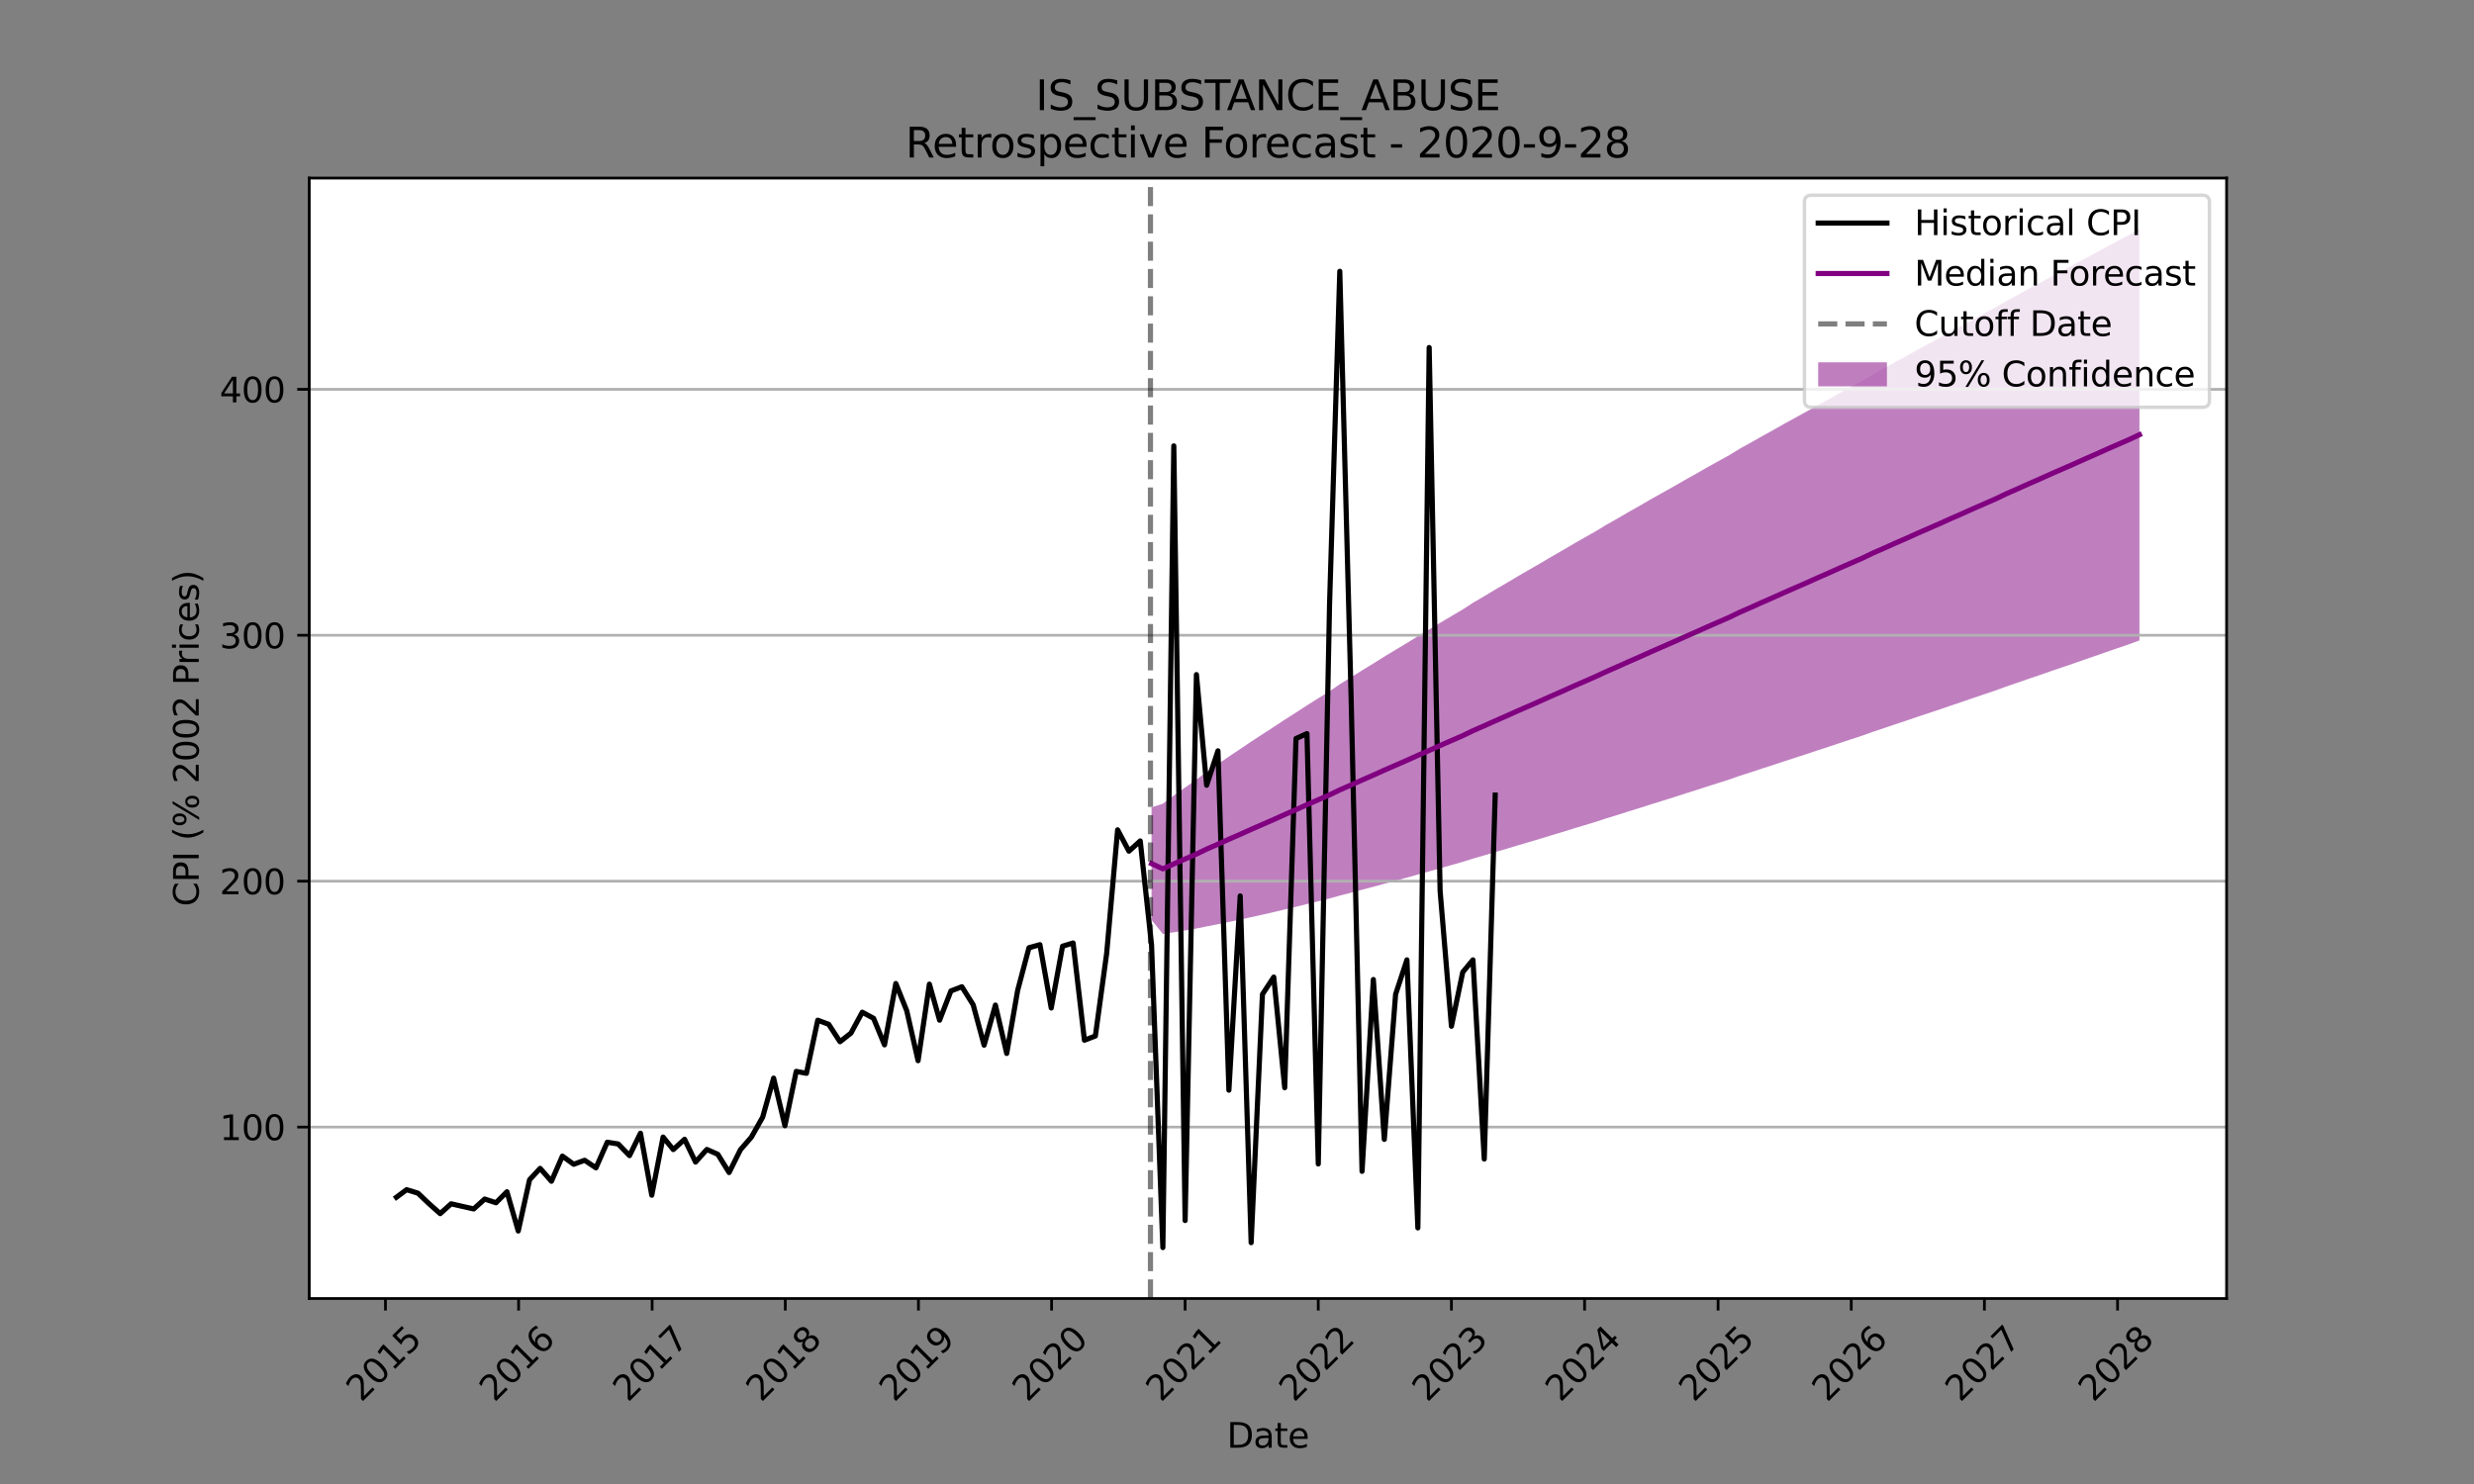 <?xml version="1.0" encoding="utf-8" standalone="no"?>
<!DOCTYPE svg PUBLIC "-//W3C//DTD SVG 1.1//EN"
  "http://www.w3.org/Graphics/SVG/1.1/DTD/svg11.dtd">
<svg height="432pt" version="1.1" viewBox="0 0 720 432" width="720pt" xmlns="http://www.w3.org/2000/svg" xmlns:xlink="http://www.w3.org/1999/xlink">
 <rect x="0" y="0" width="720" height="432" fill="#808080" stroke="none"/>
 <defs>
  <style type="text/css">*{stroke-linecap:butt;stroke-linejoin:round;}</style>
 </defs>
 <g id="figure_1">
  <g id="patch_1">
   <path d="M 0 432 
L 720 432 
L 720 0 
L 0 0 
z
" style="fill:none;"/>
  </g>
  <g id="axes_1">
   <g id="patch_2">
    <path d="M 90 378 
L 648 378 
L 648 51.84 
L 90 51.84 
z
" style="fill:#ffffff;"/>
   </g>
   <g id="PolyCollection_1">
    <path clip-path="url(#p4bb7c9efd7)" d="M 335.132 235.021 
L 335.132 267.799 
L 338.423 271.888 
L 341.609 271.396 
L 344.9 270.86 
L 348.191 270.287 
L 351.164 269.681 
L 354.455 269.046 
L 357.64 268.384 
L 360.931 267.698 
L 364.116 266.989 
L 367.407 266.261 
L 370.699 265.514 
L 373.884 264.75 
L 377.175 263.97 
L 380.36 263.175 
L 383.651 262.366 
L 386.942 261.544 
L 389.915 260.71 
L 393.206 259.864 
L 396.391 259.007 
L 399.683 258.14 
L 402.868 257.264 
L 406.159 256.377 
L 409.45 255.482 
L 412.635 254.579 
L 415.926 253.668 
L 419.111 252.749 
L 422.403 251.822 
L 425.694 250.888 
L 428.667 249.948 
L 431.958 249.001 
L 435.143 248.048 
L 438.434 247.089 
L 441.619 246.124 
L 444.91 245.153 
L 448.202 244.177 
L 451.387 243.196 
L 454.678 242.21 
L 457.863 241.219 
L 461.154 240.223 
L 464.445 239.222 
L 467.524 238.217 
L 470.816 237.208 
L 474.001 236.195 
L 477.292 235.177 
L 480.477 234.156 
L 483.768 233.131 
L 487.059 232.102 
L 490.244 231.069 
L 493.536 230.033 
L 496.721 228.994 
L 500.012 227.951 
L 503.303 226.905 
L 506.276 225.855 
L 509.567 224.803 
L 512.752 223.747 
L 516.043 222.689 
L 519.228 221.627 
L 522.52 220.563 
L 525.811 219.496 
L 528.996 218.426 
L 532.287 217.354 
L 535.472 216.279 
L 538.763 215.201 
L 542.055 214.121 
L 545.027 213.039 
L 548.318 211.954 
L 551.504 210.867 
L 554.795 209.777 
L 557.98 208.686 
L 561.271 207.592 
L 564.562 206.496 
L 567.747 205.397 
L 571.039 204.297 
L 574.224 203.195 
L 577.515 202.09 
L 580.806 200.984 
L 583.779 199.876 
L 587.07 198.766 
L 590.255 197.654 
L 593.546 196.54 
L 596.731 195.424 
L 600.022 194.307 
L 603.314 193.187 
L 606.499 192.066 
L 609.79 190.944 
L 612.975 189.82 
L 616.266 188.694 
L 619.557 187.566 
L 622.636 186.437 
L 622.636 66.665 
L 622.636 66.665 
L 619.557 68.408 
L 616.266 70.153 
L 612.975 71.899 
L 609.79 73.647 
L 606.499 75.397 
L 603.314 77.148 
L 600.022 78.901 
L 596.731 80.655 
L 593.546 82.412 
L 590.255 84.17 
L 587.07 85.93 
L 583.779 87.692 
L 580.806 89.456 
L 577.515 91.222 
L 574.224 92.99 
L 571.039 94.759 
L 567.747 96.531 
L 564.562 98.305 
L 561.271 100.081 
L 557.98 101.859 
L 554.795 103.64 
L 551.504 105.422 
L 548.318 107.207 
L 545.027 108.995 
L 542.055 110.784 
L 538.763 112.577 
L 535.472 114.371 
L 532.287 116.168 
L 528.996 117.968 
L 525.811 119.77 
L 522.52 121.576 
L 519.228 123.383 
L 516.043 125.194 
L 512.752 127.008 
L 509.567 128.824 
L 506.276 130.644 
L 503.303 132.467 
L 500.012 134.293 
L 496.721 136.122 
L 493.536 137.955 
L 490.244 139.791 
L 487.059 141.63 
L 483.768 143.473 
L 480.477 145.32 
L 477.292 147.171 
L 474.001 149.026 
L 470.816 150.884 
L 467.524 152.747 
L 464.445 154.615 
L 461.154 156.486 
L 457.863 158.363 
L 454.678 160.244 
L 451.387 162.129 
L 448.202 164.02 
L 444.91 165.917 
L 441.619 167.818 
L 438.434 169.725 
L 435.143 171.638 
L 431.958 173.557 
L 428.667 175.482 
L 425.694 177.414 
L 422.403 179.353 
L 419.111 181.298 
L 415.926 183.251 
L 412.635 185.212 
L 409.45 187.181 
L 406.159 189.158 
L 402.868 191.144 
L 399.683 193.139 
L 396.391 195.145 
L 393.206 197.16 
L 389.915 199.186 
L 386.942 201.224 
L 383.651 203.275 
L 380.36 205.338 
L 377.175 207.415 
L 373.884 209.507 
L 370.699 211.615 
L 367.407 213.74 
L 364.116 215.884 
L 360.931 218.048 
L 357.64 220.234 
L 354.455 222.444 
L 351.164 224.68 
L 348.191 226.946 
L 344.9 229.246 
L 341.609 231.582 
L 338.423 233.962 
L 335.132 235.021 
z
" style="fill:#800080;fill-opacity:0.5;"/>
   </g>
   <g id="matplotlib.axis_1">
    <g id="xtick_1">
     <g id="line2d_1">
      <defs>
       <path d="M 0 0 
L 0 3.5 
" id="m61a4b20169" style="stroke:#000000;stroke-width:0.8;"/>
      </defs>
      <g>
       <use style="stroke:#000000;stroke-width:0.8;" x="112.179" xlink:href="#m61a4b20169" y="378"/>
      </g>
     </g>
     <g id="text_1">
      <!-- 2015 -->
      <g transform="translate(105.132 408.369)rotate(-45)scale(0.1 -0.1)">
       <defs>
        <path d="M 1228 531 
L 3431 531 
L 3431 0 
L 469 0 
L 469 531 
Q 828 903 1448 1529 
Q 2069 2156 2228 2338 
Q 2531 2678 2651 2914 
Q 2772 3150 2772 3378 
Q 2772 3750 2511 3984 
Q 2250 4219 1831 4219 
Q 1534 4219 1204 4116 
Q 875 4013 500 3803 
L 500 4441 
Q 881 4594 1212 4672 
Q 1544 4750 1819 4750 
Q 2544 4750 2975 4387 
Q 3406 4025 3406 3419 
Q 3406 3131 3298 2873 
Q 3191 2616 2906 2266 
Q 2828 2175 2409 1742 
Q 1991 1309 1228 531 
z
" id="DejaVuSans-32" transform="scale(0.016)"/>
        <path d="M 2034 4250 
Q 1547 4250 1301 3770 
Q 1056 3291 1056 2328 
Q 1056 1369 1301 889 
Q 1547 409 2034 409 
Q 2525 409 2770 889 
Q 3016 1369 3016 2328 
Q 3016 3291 2770 3770 
Q 2525 4250 2034 4250 
z
M 2034 4750 
Q 2819 4750 3233 4129 
Q 3647 3509 3647 2328 
Q 3647 1150 3233 529 
Q 2819 -91 2034 -91 
Q 1250 -91 836 529 
Q 422 1150 422 2328 
Q 422 3509 836 4129 
Q 1250 4750 2034 4750 
z
" id="DejaVuSans-30" transform="scale(0.016)"/>
        <path d="M 794 531 
L 1825 531 
L 1825 4091 
L 703 3866 
L 703 4441 
L 1819 4666 
L 2450 4666 
L 2450 531 
L 3481 531 
L 3481 0 
L 794 0 
L 794 531 
z
" id="DejaVuSans-31" transform="scale(0.016)"/>
        <path d="M 691 4666 
L 3169 4666 
L 3169 4134 
L 1269 4134 
L 1269 2991 
Q 1406 3038 1543 3061 
Q 1681 3084 1819 3084 
Q 2600 3084 3056 2656 
Q 3513 2228 3513 1497 
Q 3513 744 3044 326 
Q 2575 -91 1722 -91 
Q 1428 -91 1123 -41 
Q 819 9 494 109 
L 494 744 
Q 775 591 1075 516 
Q 1375 441 1709 441 
Q 2250 441 2565 725 
Q 2881 1009 2881 1497 
Q 2881 1984 2565 2268 
Q 2250 2553 1709 2553 
Q 1456 2553 1204 2497 
Q 953 2441 691 2322 
L 691 4666 
z
" id="DejaVuSans-35" transform="scale(0.016)"/>
       </defs>
       <use xlink:href="#DejaVuSans-32"/>
       <use x="63.623" xlink:href="#DejaVuSans-30"/>
       <use x="127.246" xlink:href="#DejaVuSans-31"/>
       <use x="190.869" xlink:href="#DejaVuSans-35"/>
      </g>
     </g>
    </g>
    <g id="xtick_2">
     <g id="line2d_2">
      <g>
       <use style="stroke:#000000;stroke-width:0.8;" x="150.93" xlink:href="#m61a4b20169" y="378"/>
      </g>
     </g>
     <g id="text_2">
      <!-- 2016 -->
      <g transform="translate(143.883 408.369)rotate(-45)scale(0.1 -0.1)">
       <defs>
        <path d="M 2113 2584 
Q 1688 2584 1439 2293 
Q 1191 2003 1191 1497 
Q 1191 994 1439 701 
Q 1688 409 2113 409 
Q 2538 409 2786 701 
Q 3034 994 3034 1497 
Q 3034 2003 2786 2293 
Q 2538 2584 2113 2584 
z
M 3366 4563 
L 3366 3988 
Q 3128 4100 2886 4159 
Q 2644 4219 2406 4219 
Q 1781 4219 1451 3797 
Q 1122 3375 1075 2522 
Q 1259 2794 1537 2939 
Q 1816 3084 2150 3084 
Q 2853 3084 3261 2657 
Q 3669 2231 3669 1497 
Q 3669 778 3244 343 
Q 2819 -91 2113 -91 
Q 1303 -91 875 529 
Q 447 1150 447 2328 
Q 447 3434 972 4092 
Q 1497 4750 2381 4750 
Q 2619 4750 2861 4703 
Q 3103 4656 3366 4563 
z
" id="DejaVuSans-36" transform="scale(0.016)"/>
       </defs>
       <use xlink:href="#DejaVuSans-32"/>
       <use x="63.623" xlink:href="#DejaVuSans-30"/>
       <use x="127.246" xlink:href="#DejaVuSans-31"/>
       <use x="190.869" xlink:href="#DejaVuSans-36"/>
      </g>
     </g>
    </g>
    <g id="xtick_3">
     <g id="line2d_3">
      <g>
       <use style="stroke:#000000;stroke-width:0.8;" x="189.788" xlink:href="#m61a4b20169" y="378"/>
      </g>
     </g>
     <g id="text_3">
      <!-- 2017 -->
      <g transform="translate(182.741 408.369)rotate(-45)scale(0.1 -0.1)">
       <defs>
        <path d="M 525 4666 
L 3525 4666 
L 3525 4397 
L 1831 0 
L 1172 0 
L 2766 4134 
L 525 4134 
L 525 4666 
z
" id="DejaVuSans-37" transform="scale(0.016)"/>
       </defs>
       <use xlink:href="#DejaVuSans-32"/>
       <use x="63.623" xlink:href="#DejaVuSans-30"/>
       <use x="127.246" xlink:href="#DejaVuSans-31"/>
       <use x="190.869" xlink:href="#DejaVuSans-37"/>
      </g>
     </g>
    </g>
    <g id="xtick_4">
     <g id="line2d_4">
      <g>
       <use style="stroke:#000000;stroke-width:0.8;" x="228.539" xlink:href="#m61a4b20169" y="378"/>
      </g>
     </g>
     <g id="text_4">
      <!-- 2018 -->
      <g transform="translate(221.492 408.369)rotate(-45)scale(0.1 -0.1)">
       <defs>
        <path d="M 2034 2216 
Q 1584 2216 1326 1975 
Q 1069 1734 1069 1313 
Q 1069 891 1326 650 
Q 1584 409 2034 409 
Q 2484 409 2743 651 
Q 3003 894 3003 1313 
Q 3003 1734 2745 1975 
Q 2488 2216 2034 2216 
z
M 1403 2484 
Q 997 2584 770 2862 
Q 544 3141 544 3541 
Q 544 4100 942 4425 
Q 1341 4750 2034 4750 
Q 2731 4750 3128 4425 
Q 3525 4100 3525 3541 
Q 3525 3141 3298 2862 
Q 3072 2584 2669 2484 
Q 3125 2378 3379 2068 
Q 3634 1759 3634 1313 
Q 3634 634 3220 271 
Q 2806 -91 2034 -91 
Q 1263 -91 848 271 
Q 434 634 434 1313 
Q 434 1759 690 2068 
Q 947 2378 1403 2484 
z
M 1172 3481 
Q 1172 3119 1398 2916 
Q 1625 2713 2034 2713 
Q 2441 2713 2670 2916 
Q 2900 3119 2900 3481 
Q 2900 3844 2670 4047 
Q 2441 4250 2034 4250 
Q 1625 4250 1398 4047 
Q 1172 3844 1172 3481 
z
" id="DejaVuSans-38" transform="scale(0.016)"/>
       </defs>
       <use xlink:href="#DejaVuSans-32"/>
       <use x="63.623" xlink:href="#DejaVuSans-30"/>
       <use x="127.246" xlink:href="#DejaVuSans-31"/>
       <use x="190.869" xlink:href="#DejaVuSans-38"/>
      </g>
     </g>
    </g>
    <g id="xtick_5">
     <g id="line2d_5">
      <g>
       <use style="stroke:#000000;stroke-width:0.8;" x="267.291" xlink:href="#m61a4b20169" y="378"/>
      </g>
     </g>
     <g id="text_5">
      <!-- 2019 -->
      <g transform="translate(260.244 408.369)rotate(-45)scale(0.1 -0.1)">
       <defs>
        <path d="M 703 97 
L 703 672 
Q 941 559 1184 500 
Q 1428 441 1663 441 
Q 2288 441 2617 861 
Q 2947 1281 2994 2138 
Q 2813 1869 2534 1725 
Q 2256 1581 1919 1581 
Q 1219 1581 811 2004 
Q 403 2428 403 3163 
Q 403 3881 828 4315 
Q 1253 4750 1959 4750 
Q 2769 4750 3195 4129 
Q 3622 3509 3622 2328 
Q 3622 1225 3098 567 
Q 2575 -91 1691 -91 
Q 1453 -91 1209 -44 
Q 966 3 703 97 
z
M 1959 2075 
Q 2384 2075 2632 2365 
Q 2881 2656 2881 3163 
Q 2881 3666 2632 3958 
Q 2384 4250 1959 4250 
Q 1534 4250 1286 3958 
Q 1038 3666 1038 3163 
Q 1038 2656 1286 2365 
Q 1534 2075 1959 2075 
z
" id="DejaVuSans-39" transform="scale(0.016)"/>
       </defs>
       <use xlink:href="#DejaVuSans-32"/>
       <use x="63.623" xlink:href="#DejaVuSans-30"/>
       <use x="127.246" xlink:href="#DejaVuSans-31"/>
       <use x="190.869" xlink:href="#DejaVuSans-39"/>
      </g>
     </g>
    </g>
    <g id="xtick_6">
     <g id="line2d_6">
      <g>
       <use style="stroke:#000000;stroke-width:0.8;" x="306.042" xlink:href="#m61a4b20169" y="378"/>
      </g>
     </g>
     <g id="text_6">
      <!-- 2020 -->
      <g transform="translate(298.995 408.369)rotate(-45)scale(0.1 -0.1)">
       <use xlink:href="#DejaVuSans-32"/>
       <use x="63.623" xlink:href="#DejaVuSans-30"/>
       <use x="127.246" xlink:href="#DejaVuSans-32"/>
       <use x="190.869" xlink:href="#DejaVuSans-30"/>
      </g>
     </g>
    </g>
    <g id="xtick_7">
     <g id="line2d_7">
      <g>
       <use style="stroke:#000000;stroke-width:0.8;" x="344.9" xlink:href="#m61a4b20169" y="378"/>
      </g>
     </g>
     <g id="text_7">
      <!-- 2021 -->
      <g transform="translate(337.853 408.369)rotate(-45)scale(0.1 -0.1)">
       <use xlink:href="#DejaVuSans-32"/>
       <use x="63.623" xlink:href="#DejaVuSans-30"/>
       <use x="127.246" xlink:href="#DejaVuSans-32"/>
       <use x="190.869" xlink:href="#DejaVuSans-31"/>
      </g>
     </g>
    </g>
    <g id="xtick_8">
     <g id="line2d_8">
      <g>
       <use style="stroke:#000000;stroke-width:0.8;" x="383.651" xlink:href="#m61a4b20169" y="378"/>
      </g>
     </g>
     <g id="text_8">
      <!-- 2022 -->
      <g transform="translate(376.604 408.369)rotate(-45)scale(0.1 -0.1)">
       <use xlink:href="#DejaVuSans-32"/>
       <use x="63.623" xlink:href="#DejaVuSans-30"/>
       <use x="127.246" xlink:href="#DejaVuSans-32"/>
       <use x="190.869" xlink:href="#DejaVuSans-32"/>
      </g>
     </g>
    </g>
    <g id="xtick_9">
     <g id="line2d_9">
      <g>
       <use style="stroke:#000000;stroke-width:0.8;" x="422.403" xlink:href="#m61a4b20169" y="378"/>
      </g>
     </g>
     <g id="text_9">
      <!-- 2023 -->
      <g transform="translate(415.356 408.369)rotate(-45)scale(0.1 -0.1)">
       <defs>
        <path d="M 2597 2516 
Q 3050 2419 3304 2112 
Q 3559 1806 3559 1356 
Q 3559 666 3084 287 
Q 2609 -91 1734 -91 
Q 1441 -91 1130 -33 
Q 819 25 488 141 
L 488 750 
Q 750 597 1062 519 
Q 1375 441 1716 441 
Q 2309 441 2620 675 
Q 2931 909 2931 1356 
Q 2931 1769 2642 2001 
Q 2353 2234 1838 2234 
L 1294 2234 
L 1294 2753 
L 1863 2753 
Q 2328 2753 2575 2939 
Q 2822 3125 2822 3475 
Q 2822 3834 2567 4026 
Q 2313 4219 1838 4219 
Q 1578 4219 1281 4162 
Q 984 4106 628 3988 
L 628 4550 
Q 988 4650 1302 4700 
Q 1616 4750 1894 4750 
Q 2613 4750 3031 4423 
Q 3450 4097 3450 3541 
Q 3450 3153 3228 2886 
Q 3006 2619 2597 2516 
z
" id="DejaVuSans-33" transform="scale(0.016)"/>
       </defs>
       <use xlink:href="#DejaVuSans-32"/>
       <use x="63.623" xlink:href="#DejaVuSans-30"/>
       <use x="127.246" xlink:href="#DejaVuSans-32"/>
       <use x="190.869" xlink:href="#DejaVuSans-33"/>
      </g>
     </g>
    </g>
    <g id="xtick_10">
     <g id="line2d_10">
      <g>
       <use style="stroke:#000000;stroke-width:0.8;" x="461.154" xlink:href="#m61a4b20169" y="378"/>
      </g>
     </g>
     <g id="text_10">
      <!-- 2024 -->
      <g transform="translate(454.107 408.369)rotate(-45)scale(0.1 -0.1)">
       <defs>
        <path d="M 2419 4116 
L 825 1625 
L 2419 1625 
L 2419 4116 
z
M 2253 4666 
L 3047 4666 
L 3047 1625 
L 3713 1625 
L 3713 1100 
L 3047 1100 
L 3047 0 
L 2419 0 
L 2419 1100 
L 313 1100 
L 313 1709 
L 2253 4666 
z
" id="DejaVuSans-34" transform="scale(0.016)"/>
       </defs>
       <use xlink:href="#DejaVuSans-32"/>
       <use x="63.623" xlink:href="#DejaVuSans-30"/>
       <use x="127.246" xlink:href="#DejaVuSans-32"/>
       <use x="190.869" xlink:href="#DejaVuSans-34"/>
      </g>
     </g>
    </g>
    <g id="xtick_11">
     <g id="line2d_11">
      <g>
       <use style="stroke:#000000;stroke-width:0.8;" x="500.012" xlink:href="#m61a4b20169" y="378"/>
      </g>
     </g>
     <g id="text_11">
      <!-- 2025 -->
      <g transform="translate(492.965 408.369)rotate(-45)scale(0.1 -0.1)">
       <use xlink:href="#DejaVuSans-32"/>
       <use x="63.623" xlink:href="#DejaVuSans-30"/>
       <use x="127.246" xlink:href="#DejaVuSans-32"/>
       <use x="190.869" xlink:href="#DejaVuSans-35"/>
      </g>
     </g>
    </g>
    <g id="xtick_12">
     <g id="line2d_12">
      <g>
       <use style="stroke:#000000;stroke-width:0.8;" x="538.763" xlink:href="#m61a4b20169" y="378"/>
      </g>
     </g>
     <g id="text_12">
      <!-- 2026 -->
      <g transform="translate(531.717 408.369)rotate(-45)scale(0.1 -0.1)">
       <use xlink:href="#DejaVuSans-32"/>
       <use x="63.623" xlink:href="#DejaVuSans-30"/>
       <use x="127.246" xlink:href="#DejaVuSans-32"/>
       <use x="190.869" xlink:href="#DejaVuSans-36"/>
      </g>
     </g>
    </g>
    <g id="xtick_13">
     <g id="line2d_13">
      <g>
       <use style="stroke:#000000;stroke-width:0.8;" x="577.515" xlink:href="#m61a4b20169" y="378"/>
      </g>
     </g>
     <g id="text_13">
      <!-- 2027 -->
      <g transform="translate(570.468 408.369)rotate(-45)scale(0.1 -0.1)">
       <use xlink:href="#DejaVuSans-32"/>
       <use x="63.623" xlink:href="#DejaVuSans-30"/>
       <use x="127.246" xlink:href="#DejaVuSans-32"/>
       <use x="190.869" xlink:href="#DejaVuSans-37"/>
      </g>
     </g>
    </g>
    <g id="xtick_14">
     <g id="line2d_14">
      <g>
       <use style="stroke:#000000;stroke-width:0.8;" x="616.266" xlink:href="#m61a4b20169" y="378"/>
      </g>
     </g>
     <g id="text_14">
      <!-- 2028 -->
      <g transform="translate(609.219 408.369)rotate(-45)scale(0.1 -0.1)">
       <use xlink:href="#DejaVuSans-32"/>
       <use x="63.623" xlink:href="#DejaVuSans-30"/>
       <use x="127.246" xlink:href="#DejaVuSans-32"/>
       <use x="190.869" xlink:href="#DejaVuSans-38"/>
      </g>
     </g>
    </g>
    <g id="text_15">
     <!-- Date -->
     <g transform="translate(357.049 421.438)scale(0.1 -0.1)">
      <defs>
       <path d="M 1259 4147 
L 1259 519 
L 2022 519 
Q 2988 519 3436 956 
Q 3884 1394 3884 2338 
Q 3884 3275 3436 3711 
Q 2988 4147 2022 4147 
L 1259 4147 
z
M 628 4666 
L 1925 4666 
Q 3281 4666 3915 4102 
Q 4550 3538 4550 2338 
Q 4550 1131 3912 565 
Q 3275 0 1925 0 
L 628 0 
L 628 4666 
z
" id="DejaVuSans-44" transform="scale(0.016)"/>
       <path d="M 2194 1759 
Q 1497 1759 1228 1600 
Q 959 1441 959 1056 
Q 959 750 1161 570 
Q 1363 391 1709 391 
Q 2188 391 2477 730 
Q 2766 1069 2766 1631 
L 2766 1759 
L 2194 1759 
z
M 3341 1997 
L 3341 0 
L 2766 0 
L 2766 531 
Q 2569 213 2275 61 
Q 1981 -91 1556 -91 
Q 1019 -91 701 211 
Q 384 513 384 1019 
Q 384 1609 779 1909 
Q 1175 2209 1959 2209 
L 2766 2209 
L 2766 2266 
Q 2766 2663 2505 2880 
Q 2244 3097 1772 3097 
Q 1472 3097 1187 3025 
Q 903 2953 641 2809 
L 641 3341 
Q 956 3463 1253 3523 
Q 1550 3584 1831 3584 
Q 2591 3584 2966 3190 
Q 3341 2797 3341 1997 
z
" id="DejaVuSans-61" transform="scale(0.016)"/>
       <path d="M 1172 4494 
L 1172 3500 
L 2356 3500 
L 2356 3053 
L 1172 3053 
L 1172 1153 
Q 1172 725 1289 603 
Q 1406 481 1766 481 
L 2356 481 
L 2356 0 
L 1766 0 
Q 1100 0 847 248 
Q 594 497 594 1153 
L 594 3053 
L 172 3053 
L 172 3500 
L 594 3500 
L 594 4494 
L 1172 4494 
z
" id="DejaVuSans-74" transform="scale(0.016)"/>
       <path d="M 3597 1894 
L 3597 1613 
L 953 1613 
Q 991 1019 1311 708 
Q 1631 397 2203 397 
Q 2534 397 2845 478 
Q 3156 559 3463 722 
L 3463 178 
Q 3153 47 2828 -22 
Q 2503 -91 2169 -91 
Q 1331 -91 842 396 
Q 353 884 353 1716 
Q 353 2575 817 3079 
Q 1281 3584 2069 3584 
Q 2775 3584 3186 3129 
Q 3597 2675 3597 1894 
z
M 3022 2063 
Q 3016 2534 2758 2815 
Q 2500 3097 2075 3097 
Q 1594 3097 1305 2825 
Q 1016 2553 972 2059 
L 3022 2063 
z
" id="DejaVuSans-65" transform="scale(0.016)"/>
      </defs>
      <use xlink:href="#DejaVuSans-44"/>
      <use x="77.002" xlink:href="#DejaVuSans-61"/>
      <use x="138.281" xlink:href="#DejaVuSans-74"/>
      <use x="177.49" xlink:href="#DejaVuSans-65"/>
     </g>
    </g>
   </g>
   <g id="matplotlib.axis_2">
    <g id="ytick_1">
     <g id="line2d_15">
      <path clip-path="url(#p4bb7c9efd7)" d="M 90 328.097 
L 648 328.097 
" style="fill:none;stroke:#b0b0b0;stroke-linecap:square;stroke-width:0.8;"/>
     </g>
     <g id="line2d_16">
      <defs>
       <path d="M 0 0 
L -3.5 0 
" id="m7a6523709e" style="stroke:#000000;stroke-width:0.8;"/>
      </defs>
      <g>
       <use style="stroke:#000000;stroke-width:0.8;" x="90" xlink:href="#m7a6523709e" y="328.097"/>
      </g>
     </g>
     <g id="text_16">
      <!-- 100 -->
      <g transform="translate(63.913 331.896)scale(0.1 -0.1)">
       <use xlink:href="#DejaVuSans-31"/>
       <use x="63.623" xlink:href="#DejaVuSans-30"/>
       <use x="127.246" xlink:href="#DejaVuSans-30"/>
      </g>
     </g>
    </g>
    <g id="ytick_2">
     <g id="line2d_17">
      <path clip-path="url(#p4bb7c9efd7)" d="M 90 256.51 
L 648 256.51 
" style="fill:none;stroke:#b0b0b0;stroke-linecap:square;stroke-width:0.8;"/>
     </g>
     <g id="line2d_18">
      <g>
       <use style="stroke:#000000;stroke-width:0.8;" x="90" xlink:href="#m7a6523709e" y="256.51"/>
      </g>
     </g>
     <g id="text_17">
      <!-- 200 -->
      <g transform="translate(63.913 260.31)scale(0.1 -0.1)">
       <use xlink:href="#DejaVuSans-32"/>
       <use x="63.623" xlink:href="#DejaVuSans-30"/>
       <use x="127.246" xlink:href="#DejaVuSans-30"/>
      </g>
     </g>
    </g>
    <g id="ytick_3">
     <g id="line2d_19">
      <path clip-path="url(#p4bb7c9efd7)" d="M 90 184.924 
L 648 184.924 
" style="fill:none;stroke:#b0b0b0;stroke-linecap:square;stroke-width:0.8;"/>
     </g>
     <g id="line2d_20">
      <g>
       <use style="stroke:#000000;stroke-width:0.8;" x="90" xlink:href="#m7a6523709e" y="184.924"/>
      </g>
     </g>
     <g id="text_18">
      <!-- 300 -->
      <g transform="translate(63.913 188.723)scale(0.1 -0.1)">
       <use xlink:href="#DejaVuSans-33"/>
       <use x="63.623" xlink:href="#DejaVuSans-30"/>
       <use x="127.246" xlink:href="#DejaVuSans-30"/>
      </g>
     </g>
    </g>
    <g id="ytick_4">
     <g id="line2d_21">
      <path clip-path="url(#p4bb7c9efd7)" d="M 90 113.337 
L 648 113.337 
" style="fill:none;stroke:#b0b0b0;stroke-linecap:square;stroke-width:0.8;"/>
     </g>
     <g id="line2d_22">
      <g>
       <use style="stroke:#000000;stroke-width:0.8;" x="90" xlink:href="#m7a6523709e" y="113.337"/>
      </g>
     </g>
     <g id="text_19">
      <!-- 400 -->
      <g transform="translate(63.913 117.136)scale(0.1 -0.1)">
       <use xlink:href="#DejaVuSans-34"/>
       <use x="63.623" xlink:href="#DejaVuSans-30"/>
       <use x="127.246" xlink:href="#DejaVuSans-30"/>
      </g>
     </g>
    </g>
    <g id="text_20">
     <!-- CPI (% 2002 Prices) -->
     <g transform="translate(57.833 263.848)rotate(-90)scale(0.1 -0.1)">
      <defs>
       <path d="M 4122 4306 
L 4122 3641 
Q 3803 3938 3442 4084 
Q 3081 4231 2675 4231 
Q 1875 4231 1450 3742 
Q 1025 3253 1025 2328 
Q 1025 1406 1450 917 
Q 1875 428 2675 428 
Q 3081 428 3442 575 
Q 3803 722 4122 1019 
L 4122 359 
Q 3791 134 3420 21 
Q 3050 -91 2638 -91 
Q 1578 -91 968 557 
Q 359 1206 359 2328 
Q 359 3453 968 4101 
Q 1578 4750 2638 4750 
Q 3056 4750 3426 4639 
Q 3797 4528 4122 4306 
z
" id="DejaVuSans-43" transform="scale(0.016)"/>
       <path d="M 1259 4147 
L 1259 2394 
L 2053 2394 
Q 2494 2394 2734 2622 
Q 2975 2850 2975 3272 
Q 2975 3691 2734 3919 
Q 2494 4147 2053 4147 
L 1259 4147 
z
M 628 4666 
L 2053 4666 
Q 2838 4666 3239 4311 
Q 3641 3956 3641 3272 
Q 3641 2581 3239 2228 
Q 2838 1875 2053 1875 
L 1259 1875 
L 1259 0 
L 628 0 
L 628 4666 
z
" id="DejaVuSans-50" transform="scale(0.016)"/>
       <path d="M 628 4666 
L 1259 4666 
L 1259 0 
L 628 0 
L 628 4666 
z
" id="DejaVuSans-49" transform="scale(0.016)"/>
       <path id="DejaVuSans-20" transform="scale(0.016)"/>
       <path d="M 1984 4856 
Q 1566 4138 1362 3434 
Q 1159 2731 1159 2009 
Q 1159 1288 1364 580 
Q 1569 -128 1984 -844 
L 1484 -844 
Q 1016 -109 783 600 
Q 550 1309 550 2009 
Q 550 2706 781 3412 
Q 1013 4119 1484 4856 
L 1984 4856 
z
" id="DejaVuSans-28" transform="scale(0.016)"/>
       <path d="M 4653 2053 
Q 4381 2053 4226 1822 
Q 4072 1591 4072 1178 
Q 4072 772 4226 539 
Q 4381 306 4653 306 
Q 4919 306 5073 539 
Q 5228 772 5228 1178 
Q 5228 1588 5073 1820 
Q 4919 2053 4653 2053 
z
M 4653 2450 
Q 5147 2450 5437 2106 
Q 5728 1763 5728 1178 
Q 5728 594 5436 251 
Q 5144 -91 4653 -91 
Q 4153 -91 3862 251 
Q 3572 594 3572 1178 
Q 3572 1766 3864 2108 
Q 4156 2450 4653 2450 
z
M 1428 4353 
Q 1159 4353 1004 4120 
Q 850 3888 850 3481 
Q 850 3069 1003 2837 
Q 1156 2606 1428 2606 
Q 1700 2606 1854 2837 
Q 2009 3069 2009 3481 
Q 2009 3884 1853 4118 
Q 1697 4353 1428 4353 
z
M 4250 4750 
L 4750 4750 
L 1831 -91 
L 1331 -91 
L 4250 4750 
z
M 1428 4750 
Q 1922 4750 2215 4408 
Q 2509 4066 2509 3481 
Q 2509 2891 2217 2550 
Q 1925 2209 1428 2209 
Q 931 2209 642 2551 
Q 353 2894 353 3481 
Q 353 4063 643 4406 
Q 934 4750 1428 4750 
z
" id="DejaVuSans-25" transform="scale(0.016)"/>
       <path d="M 2631 2963 
Q 2534 3019 2420 3045 
Q 2306 3072 2169 3072 
Q 1681 3072 1420 2755 
Q 1159 2438 1159 1844 
L 1159 0 
L 581 0 
L 581 3500 
L 1159 3500 
L 1159 2956 
Q 1341 3275 1631 3429 
Q 1922 3584 2338 3584 
Q 2397 3584 2469 3576 
Q 2541 3569 2628 3553 
L 2631 2963 
z
" id="DejaVuSans-72" transform="scale(0.016)"/>
       <path d="M 603 3500 
L 1178 3500 
L 1178 0 
L 603 0 
L 603 3500 
z
M 603 4863 
L 1178 4863 
L 1178 4134 
L 603 4134 
L 603 4863 
z
" id="DejaVuSans-69" transform="scale(0.016)"/>
       <path d="M 3122 3366 
L 3122 2828 
Q 2878 2963 2633 3030 
Q 2388 3097 2138 3097 
Q 1578 3097 1268 2742 
Q 959 2388 959 1747 
Q 959 1106 1268 751 
Q 1578 397 2138 397 
Q 2388 397 2633 464 
Q 2878 531 3122 666 
L 3122 134 
Q 2881 22 2623 -34 
Q 2366 -91 2075 -91 
Q 1284 -91 818 406 
Q 353 903 353 1747 
Q 353 2603 823 3093 
Q 1294 3584 2113 3584 
Q 2378 3584 2631 3529 
Q 2884 3475 3122 3366 
z
" id="DejaVuSans-63" transform="scale(0.016)"/>
       <path d="M 2834 3397 
L 2834 2853 
Q 2591 2978 2328 3040 
Q 2066 3103 1784 3103 
Q 1356 3103 1142 2972 
Q 928 2841 928 2578 
Q 928 2378 1081 2264 
Q 1234 2150 1697 2047 
L 1894 2003 
Q 2506 1872 2764 1633 
Q 3022 1394 3022 966 
Q 3022 478 2636 193 
Q 2250 -91 1575 -91 
Q 1294 -91 989 -36 
Q 684 19 347 128 
L 347 722 
Q 666 556 975 473 
Q 1284 391 1588 391 
Q 1994 391 2212 530 
Q 2431 669 2431 922 
Q 2431 1156 2273 1281 
Q 2116 1406 1581 1522 
L 1381 1569 
Q 847 1681 609 1914 
Q 372 2147 372 2553 
Q 372 3047 722 3315 
Q 1072 3584 1716 3584 
Q 2034 3584 2315 3537 
Q 2597 3491 2834 3397 
z
" id="DejaVuSans-73" transform="scale(0.016)"/>
       <path d="M 513 4856 
L 1013 4856 
Q 1481 4119 1714 3412 
Q 1947 2706 1947 2009 
Q 1947 1309 1714 600 
Q 1481 -109 1013 -844 
L 513 -844 
Q 928 -128 1133 580 
Q 1338 1288 1338 2009 
Q 1338 2731 1133 3434 
Q 928 4138 513 4856 
z
" id="DejaVuSans-29" transform="scale(0.016)"/>
      </defs>
      <use xlink:href="#DejaVuSans-43"/>
      <use x="69.824" xlink:href="#DejaVuSans-50"/>
      <use x="130.127" xlink:href="#DejaVuSans-49"/>
      <use x="159.619" xlink:href="#DejaVuSans-20"/>
      <use x="191.406" xlink:href="#DejaVuSans-28"/>
      <use x="230.42" xlink:href="#DejaVuSans-25"/>
      <use x="325.439" xlink:href="#DejaVuSans-20"/>
      <use x="357.227" xlink:href="#DejaVuSans-32"/>
      <use x="420.85" xlink:href="#DejaVuSans-30"/>
      <use x="484.473" xlink:href="#DejaVuSans-30"/>
      <use x="548.096" xlink:href="#DejaVuSans-32"/>
      <use x="611.719" xlink:href="#DejaVuSans-20"/>
      <use x="643.506" xlink:href="#DejaVuSans-50"/>
      <use x="702.059" xlink:href="#DejaVuSans-72"/>
      <use x="743.172" xlink:href="#DejaVuSans-69"/>
      <use x="770.955" xlink:href="#DejaVuSans-63"/>
      <use x="825.936" xlink:href="#DejaVuSans-65"/>
      <use x="887.459" xlink:href="#DejaVuSans-73"/>
      <use x="939.559" xlink:href="#DejaVuSans-29"/>
     </g>
    </g>
   </g>
   <g id="line2d_23">
    <path clip-path="url(#p4bb7c9efd7)" d="M 115.364 348.534 
L 118.336 346.326 
L 121.628 347.333 
L 124.813 350.361 
L 128.104 353.291 
L 131.289 350.432 
L 134.58 351.19 
L 137.871 351.928 
L 141.056 349.048 
L 144.348 350.127 
L 147.533 346.924 
L 150.824 358.348 
L 154.115 343.43 
L 157.194 340.119 
L 160.485 343.869 
L 163.67 336.544 
L 166.961 338.927 
L 170.147 337.761 
L 173.438 339.967 
L 176.729 332.508 
L 179.914 333.013 
L 183.205 336.41 
L 186.39 329.887 
L 189.682 347.933 
L 192.973 331.007 
L 195.945 334.642 
L 199.237 331.653 
L 202.422 338.286 
L 205.713 334.609 
L 208.898 336.019 
L 212.189 341.329 
L 215.48 334.701 
L 218.666 331.032 
L 221.957 325.21 
L 225.142 313.851 
L 228.433 327.704 
L 231.724 311.886 
L 234.697 312.45 
L 237.988 296.991 
L 241.173 298.174 
L 244.464 303.25 
L 247.649 300.751 
L 250.941 294.659 
L 254.232 296.437 
L 257.417 304.163 
L 260.708 286.3 
L 263.893 294.26 
L 267.184 308.769 
L 270.476 286.484 
L 273.448 296.982 
L 276.74 288.47 
L 279.925 287.245 
L 283.216 292.488 
L 286.401 304.259 
L 289.692 292.581 
L 292.983 306.667 
L 296.168 288.295 
L 299.46 275.885 
L 302.645 275.004 
L 305.936 293.435 
L 309.227 275.446 
L 312.306 274.506 
L 315.597 302.811 
L 318.782 301.586 
L 322.074 277.478 
L 325.259 241.573 
L 328.55 247.781 
L 331.841 244.802 
L 335.132 275.123 
L 338.423 363.175 
L 341.609 129.802 
L 344.9 355.3 
L 348.191 196.377 
L 351.164 228.591 
L 354.455 218.569 
L 357.64 317.359 
L 360.931 260.806 
L 364.116 361.743 
L 367.407 289.44 
L 370.699 284.429 
L 373.884 316.643 
L 377.175 214.99 
L 380.36 213.558 
L 383.651 338.835 
L 386.942 175.617 
L 389.915 78.975 
L 393.206 202.82 
L 396.391 340.983 
L 399.683 285.145 
L 402.868 331.676 
L 406.159 289.44 
L 409.45 279.418 
L 412.635 357.448 
L 415.926 101.167 
L 419.111 259.374 
L 422.403 298.746 
L 425.694 282.997 
L 428.667 279.418 
L 431.958 337.403 
L 435.143 231.455 
" style="fill:none;stroke:#000000;stroke-linecap:square;stroke-width:1.5;"/>
   </g>
   <g id="line2d_24">
    <path clip-path="url(#p4bb7c9efd7)" d="M 335.132 251.41 
L 338.423 252.925 
L 341.609 251.489 
L 344.9 250.053 
L 348.191 248.617 
L 351.164 247.181 
L 354.455 245.745 
L 357.64 244.309 
L 360.931 242.873 
L 364.116 241.437 
L 367.407 240.001 
L 370.699 238.564 
L 373.884 237.128 
L 377.175 235.692 
L 380.36 234.256 
L 383.651 232.82 
L 386.942 231.384 
L 389.915 229.948 
L 393.206 228.512 
L 396.391 227.076 
L 399.683 225.64 
L 402.868 224.204 
L 406.159 222.768 
L 409.45 221.332 
L 412.635 219.896 
L 415.926 218.46 
L 419.111 217.023 
L 422.403 215.587 
L 425.694 214.151 
L 428.667 212.715 
L 431.958 211.279 
L 435.143 209.843 
L 438.434 208.407 
L 441.619 206.971 
L 444.91 205.535 
L 448.202 204.099 
L 451.387 202.663 
L 454.678 201.227 
L 457.863 199.791 
L 461.154 198.355 
L 464.445 196.918 
L 467.524 195.482 
L 470.816 194.046 
L 474.001 192.61 
L 477.292 191.174 
L 480.477 189.738 
L 483.768 188.302 
L 487.059 186.866 
L 490.244 185.43 
L 493.536 183.994 
L 496.721 182.558 
L 500.012 181.122 
L 503.303 179.686 
L 506.276 178.25 
L 509.567 176.814 
L 512.752 175.377 
L 516.043 173.941 
L 519.228 172.505 
L 522.52 171.069 
L 525.811 169.633 
L 528.996 168.197 
L 532.287 166.761 
L 535.472 165.325 
L 538.763 163.889 
L 542.055 162.453 
L 545.027 161.017 
L 548.318 159.581 
L 551.504 158.145 
L 554.795 156.709 
L 557.98 155.273 
L 561.271 153.836 
L 564.562 152.4 
L 567.747 150.964 
L 571.039 149.528 
L 574.224 148.092 
L 577.515 146.656 
L 580.806 145.22 
L 583.779 143.784 
L 587.07 142.348 
L 590.255 140.912 
L 593.546 139.476 
L 596.731 138.04 
L 600.022 136.604 
L 603.314 135.168 
L 606.499 133.732 
L 609.79 132.295 
L 612.975 130.859 
L 616.266 129.423 
L 619.557 127.987 
L 622.636 126.551 
" style="fill:none;stroke:#800080;stroke-linecap:square;stroke-width:1.5;"/>
   </g>
   <g id="line2d_25">
    <path clip-path="url(#p4bb7c9efd7)" d="M 334.814 378 
L 334.814 51.84 
" style="fill:none;stroke:#000000;stroke-dasharray:5.55,2.4;stroke-dashoffset:0;stroke-opacity:0.5;stroke-width:1.5;"/>
   </g>
   <g id="patch_3">
    <path d="M 90 378 
L 90 51.84 
" style="fill:none;stroke:#000000;stroke-linecap:square;stroke-linejoin:miter;stroke-width:0.8;"/>
   </g>
   <g id="patch_4">
    <path d="M 648 378 
L 648 51.84 
" style="fill:none;stroke:#000000;stroke-linecap:square;stroke-linejoin:miter;stroke-width:0.8;"/>
   </g>
   <g id="patch_5">
    <path d="M 90 378 
L 648 378 
" style="fill:none;stroke:#000000;stroke-linecap:square;stroke-linejoin:miter;stroke-width:0.8;"/>
   </g>
   <g id="patch_6">
    <path d="M 90 51.84 
L 648 51.84 
" style="fill:none;stroke:#000000;stroke-linecap:square;stroke-linejoin:miter;stroke-width:0.8;"/>
   </g>
   <g id="text_21">
    <!-- IS_SUBSTANCE_ABUSE -->
    <g transform="translate(301.414 32.069)scale(0.12 -0.12)">
     <defs>
      <path d="M 3425 4513 
L 3425 3897 
Q 3066 4069 2747 4153 
Q 2428 4238 2131 4238 
Q 1616 4238 1336 4038 
Q 1056 3838 1056 3469 
Q 1056 3159 1242 3001 
Q 1428 2844 1947 2747 
L 2328 2669 
Q 3034 2534 3370 2195 
Q 3706 1856 3706 1288 
Q 3706 609 3251 259 
Q 2797 -91 1919 -91 
Q 1588 -91 1214 -16 
Q 841 59 441 206 
L 441 856 
Q 825 641 1194 531 
Q 1563 422 1919 422 
Q 2459 422 2753 634 
Q 3047 847 3047 1241 
Q 3047 1584 2836 1778 
Q 2625 1972 2144 2069 
L 1759 2144 
Q 1053 2284 737 2584 
Q 422 2884 422 3419 
Q 422 4038 858 4394 
Q 1294 4750 2059 4750 
Q 2388 4750 2728 4690 
Q 3069 4631 3425 4513 
z
" id="DejaVuSans-53" transform="scale(0.016)"/>
      <path d="M 3263 -1063 
L 3263 -1509 
L -63 -1509 
L -63 -1063 
L 3263 -1063 
z
" id="DejaVuSans-5f" transform="scale(0.016)"/>
      <path d="M 556 4666 
L 1191 4666 
L 1191 1831 
Q 1191 1081 1462 751 
Q 1734 422 2344 422 
Q 2950 422 3222 751 
Q 3494 1081 3494 1831 
L 3494 4666 
L 4128 4666 
L 4128 1753 
Q 4128 841 3676 375 
Q 3225 -91 2344 -91 
Q 1459 -91 1007 375 
Q 556 841 556 1753 
L 556 4666 
z
" id="DejaVuSans-55" transform="scale(0.016)"/>
      <path d="M 1259 2228 
L 1259 519 
L 2272 519 
Q 2781 519 3026 730 
Q 3272 941 3272 1375 
Q 3272 1813 3026 2020 
Q 2781 2228 2272 2228 
L 1259 2228 
z
M 1259 4147 
L 1259 2741 
L 2194 2741 
Q 2656 2741 2882 2914 
Q 3109 3088 3109 3444 
Q 3109 3797 2882 3972 
Q 2656 4147 2194 4147 
L 1259 4147 
z
M 628 4666 
L 2241 4666 
Q 2963 4666 3353 4366 
Q 3744 4066 3744 3513 
Q 3744 3084 3544 2831 
Q 3344 2578 2956 2516 
Q 3422 2416 3680 2098 
Q 3938 1781 3938 1306 
Q 3938 681 3513 340 
Q 3088 0 2303 0 
L 628 0 
L 628 4666 
z
" id="DejaVuSans-42" transform="scale(0.016)"/>
      <path d="M -19 4666 
L 3928 4666 
L 3928 4134 
L 2272 4134 
L 2272 0 
L 1638 0 
L 1638 4134 
L -19 4134 
L -19 4666 
z
" id="DejaVuSans-54" transform="scale(0.016)"/>
      <path d="M 2188 4044 
L 1331 1722 
L 3047 1722 
L 2188 4044 
z
M 1831 4666 
L 2547 4666 
L 4325 0 
L 3669 0 
L 3244 1197 
L 1141 1197 
L 716 0 
L 50 0 
L 1831 4666 
z
" id="DejaVuSans-41" transform="scale(0.016)"/>
      <path d="M 628 4666 
L 1478 4666 
L 3547 763 
L 3547 4666 
L 4159 4666 
L 4159 0 
L 3309 0 
L 1241 3903 
L 1241 0 
L 628 0 
L 628 4666 
z
" id="DejaVuSans-4e" transform="scale(0.016)"/>
      <path d="M 628 4666 
L 3578 4666 
L 3578 4134 
L 1259 4134 
L 1259 2753 
L 3481 2753 
L 3481 2222 
L 1259 2222 
L 1259 531 
L 3634 531 
L 3634 0 
L 628 0 
L 628 4666 
z
" id="DejaVuSans-45" transform="scale(0.016)"/>
     </defs>
     <use xlink:href="#DejaVuSans-49"/>
     <use x="29.492" xlink:href="#DejaVuSans-53"/>
     <use x="92.969" xlink:href="#DejaVuSans-5f"/>
     <use x="142.969" xlink:href="#DejaVuSans-53"/>
     <use x="206.445" xlink:href="#DejaVuSans-55"/>
     <use x="279.639" xlink:href="#DejaVuSans-42"/>
     <use x="346.492" xlink:href="#DejaVuSans-53"/>
     <use x="409.969" xlink:href="#DejaVuSans-54"/>
     <use x="463.303" xlink:href="#DejaVuSans-41"/>
     <use x="531.711" xlink:href="#DejaVuSans-4e"/>
     <use x="606.516" xlink:href="#DejaVuSans-43"/>
     <use x="676.34" xlink:href="#DejaVuSans-45"/>
     <use x="739.523" xlink:href="#DejaVuSans-5f"/>
     <use x="789.523" xlink:href="#DejaVuSans-41"/>
     <use x="857.932" xlink:href="#DejaVuSans-42"/>
     <use x="926.535" xlink:href="#DejaVuSans-55"/>
     <use x="999.729" xlink:href="#DejaVuSans-53"/>
     <use x="1063.205" xlink:href="#DejaVuSans-45"/>
    </g>
    <!-- Retrospective Forecast - 2020-9-28 -->
    <g transform="translate(263.547 45.84)scale(0.12 -0.12)">
     <defs>
      <path d="M 2841 2188 
Q 3044 2119 3236 1894 
Q 3428 1669 3622 1275 
L 4263 0 
L 3584 0 
L 2988 1197 
Q 2756 1666 2539 1819 
Q 2322 1972 1947 1972 
L 1259 1972 
L 1259 0 
L 628 0 
L 628 4666 
L 2053 4666 
Q 2853 4666 3247 4331 
Q 3641 3997 3641 3322 
Q 3641 2881 3436 2590 
Q 3231 2300 2841 2188 
z
M 1259 4147 
L 1259 2491 
L 2053 2491 
Q 2509 2491 2742 2702 
Q 2975 2913 2975 3322 
Q 2975 3731 2742 3939 
Q 2509 4147 2053 4147 
L 1259 4147 
z
" id="DejaVuSans-52" transform="scale(0.016)"/>
      <path d="M 1959 3097 
Q 1497 3097 1228 2736 
Q 959 2375 959 1747 
Q 959 1119 1226 758 
Q 1494 397 1959 397 
Q 2419 397 2687 759 
Q 2956 1122 2956 1747 
Q 2956 2369 2687 2733 
Q 2419 3097 1959 3097 
z
M 1959 3584 
Q 2709 3584 3137 3096 
Q 3566 2609 3566 1747 
Q 3566 888 3137 398 
Q 2709 -91 1959 -91 
Q 1206 -91 779 398 
Q 353 888 353 1747 
Q 353 2609 779 3096 
Q 1206 3584 1959 3584 
z
" id="DejaVuSans-6f" transform="scale(0.016)"/>
      <path d="M 1159 525 
L 1159 -1331 
L 581 -1331 
L 581 3500 
L 1159 3500 
L 1159 2969 
Q 1341 3281 1617 3432 
Q 1894 3584 2278 3584 
Q 2916 3584 3314 3078 
Q 3713 2572 3713 1747 
Q 3713 922 3314 415 
Q 2916 -91 2278 -91 
Q 1894 -91 1617 61 
Q 1341 213 1159 525 
z
M 3116 1747 
Q 3116 2381 2855 2742 
Q 2594 3103 2138 3103 
Q 1681 3103 1420 2742 
Q 1159 2381 1159 1747 
Q 1159 1113 1420 752 
Q 1681 391 2138 391 
Q 2594 391 2855 752 
Q 3116 1113 3116 1747 
z
" id="DejaVuSans-70" transform="scale(0.016)"/>
      <path d="M 191 3500 
L 800 3500 
L 1894 563 
L 2988 3500 
L 3597 3500 
L 2284 0 
L 1503 0 
L 191 3500 
z
" id="DejaVuSans-76" transform="scale(0.016)"/>
      <path d="M 628 4666 
L 3309 4666 
L 3309 4134 
L 1259 4134 
L 1259 2759 
L 3109 2759 
L 3109 2228 
L 1259 2228 
L 1259 0 
L 628 0 
L 628 4666 
z
" id="DejaVuSans-46" transform="scale(0.016)"/>
      <path d="M 313 2009 
L 1997 2009 
L 1997 1497 
L 313 1497 
L 313 2009 
z
" id="DejaVuSans-2d" transform="scale(0.016)"/>
     </defs>
     <use xlink:href="#DejaVuSans-52"/>
     <use x="64.982" xlink:href="#DejaVuSans-65"/>
     <use x="126.506" xlink:href="#DejaVuSans-74"/>
     <use x="165.715" xlink:href="#DejaVuSans-72"/>
     <use x="204.578" xlink:href="#DejaVuSans-6f"/>
     <use x="265.76" xlink:href="#DejaVuSans-73"/>
     <use x="317.859" xlink:href="#DejaVuSans-70"/>
     <use x="381.336" xlink:href="#DejaVuSans-65"/>
     <use x="442.859" xlink:href="#DejaVuSans-63"/>
     <use x="497.84" xlink:href="#DejaVuSans-74"/>
     <use x="537.049" xlink:href="#DejaVuSans-69"/>
     <use x="564.832" xlink:href="#DejaVuSans-76"/>
     <use x="624.012" xlink:href="#DejaVuSans-65"/>
     <use x="685.535" xlink:href="#DejaVuSans-20"/>
     <use x="717.322" xlink:href="#DejaVuSans-46"/>
     <use x="771.217" xlink:href="#DejaVuSans-6f"/>
     <use x="832.398" xlink:href="#DejaVuSans-72"/>
     <use x="871.262" xlink:href="#DejaVuSans-65"/>
     <use x="932.785" xlink:href="#DejaVuSans-63"/>
     <use x="987.766" xlink:href="#DejaVuSans-61"/>
     <use x="1049.045" xlink:href="#DejaVuSans-73"/>
     <use x="1101.145" xlink:href="#DejaVuSans-74"/>
     <use x="1140.354" xlink:href="#DejaVuSans-20"/>
     <use x="1172.141" xlink:href="#DejaVuSans-2d"/>
     <use x="1208.225" xlink:href="#DejaVuSans-20"/>
     <use x="1240.012" xlink:href="#DejaVuSans-32"/>
     <use x="1303.635" xlink:href="#DejaVuSans-30"/>
     <use x="1367.258" xlink:href="#DejaVuSans-32"/>
     <use x="1430.881" xlink:href="#DejaVuSans-30"/>
     <use x="1494.504" xlink:href="#DejaVuSans-2d"/>
     <use x="1530.588" xlink:href="#DejaVuSans-39"/>
     <use x="1594.211" xlink:href="#DejaVuSans-2d"/>
     <use x="1630.295" xlink:href="#DejaVuSans-32"/>
     <use x="1693.918" xlink:href="#DejaVuSans-38"/>
    </g>
   </g>
   <g id="legend_1">
    <g id="patch_7">
     <path d="M 527.145 118.552 
L 641 118.552 
Q 643 118.552 643 116.552 
L 643 58.84 
Q 643 56.84 641 56.84 
L 527.145 56.84 
Q 525.145 56.84 525.145 58.84 
L 525.145 116.552 
Q 525.145 118.552 527.145 118.552 
z
" style="fill:#ffffff;opacity:0.8;stroke:#cccccc;stroke-linejoin:miter;"/>
    </g>
    <g id="line2d_26">
     <path d="M 529.145 64.938 
L 549.145 64.938 
" style="fill:none;stroke:#000000;stroke-linecap:square;stroke-width:1.5;"/>
    </g>
    <g id="line2d_27"/>
    <g id="text_22">
     <!-- Historical CPI -->
     <g transform="translate(557.145 68.438)scale(0.1 -0.1)">
      <defs>
       <path d="M 628 4666 
L 1259 4666 
L 1259 2753 
L 3553 2753 
L 3553 4666 
L 4184 4666 
L 4184 0 
L 3553 0 
L 3553 2222 
L 1259 2222 
L 1259 0 
L 628 0 
L 628 4666 
z
" id="DejaVuSans-48" transform="scale(0.016)"/>
       <path d="M 603 4863 
L 1178 4863 
L 1178 0 
L 603 0 
L 603 4863 
z
" id="DejaVuSans-6c" transform="scale(0.016)"/>
      </defs>
      <use xlink:href="#DejaVuSans-48"/>
      <use x="75.195" xlink:href="#DejaVuSans-69"/>
      <use x="102.979" xlink:href="#DejaVuSans-73"/>
      <use x="155.078" xlink:href="#DejaVuSans-74"/>
      <use x="194.287" xlink:href="#DejaVuSans-6f"/>
      <use x="255.469" xlink:href="#DejaVuSans-72"/>
      <use x="296.582" xlink:href="#DejaVuSans-69"/>
      <use x="324.365" xlink:href="#DejaVuSans-63"/>
      <use x="379.346" xlink:href="#DejaVuSans-61"/>
      <use x="440.625" xlink:href="#DejaVuSans-6c"/>
      <use x="468.408" xlink:href="#DejaVuSans-20"/>
      <use x="500.195" xlink:href="#DejaVuSans-43"/>
      <use x="570.02" xlink:href="#DejaVuSans-50"/>
      <use x="630.322" xlink:href="#DejaVuSans-49"/>
     </g>
    </g>
    <g id="line2d_28">
     <path d="M 529.145 79.617 
L 549.145 79.617 
" style="fill:none;stroke:#800080;stroke-linecap:square;stroke-width:1.5;"/>
    </g>
    <g id="line2d_29"/>
    <g id="text_23">
     <!-- Median Forecast -->
     <g transform="translate(557.145 83.117)scale(0.1 -0.1)">
      <defs>
       <path d="M 628 4666 
L 1569 4666 
L 2759 1491 
L 3956 4666 
L 4897 4666 
L 4897 0 
L 4281 0 
L 4281 4097 
L 3078 897 
L 2444 897 
L 1241 4097 
L 1241 0 
L 628 0 
L 628 4666 
z
" id="DejaVuSans-4d" transform="scale(0.016)"/>
       <path d="M 2906 2969 
L 2906 4863 
L 3481 4863 
L 3481 0 
L 2906 0 
L 2906 525 
Q 2725 213 2448 61 
Q 2172 -91 1784 -91 
Q 1150 -91 751 415 
Q 353 922 353 1747 
Q 353 2572 751 3078 
Q 1150 3584 1784 3584 
Q 2172 3584 2448 3432 
Q 2725 3281 2906 2969 
z
M 947 1747 
Q 947 1113 1208 752 
Q 1469 391 1925 391 
Q 2381 391 2643 752 
Q 2906 1113 2906 1747 
Q 2906 2381 2643 2742 
Q 2381 3103 1925 3103 
Q 1469 3103 1208 2742 
Q 947 2381 947 1747 
z
" id="DejaVuSans-64" transform="scale(0.016)"/>
       <path d="M 3513 2113 
L 3513 0 
L 2938 0 
L 2938 2094 
Q 2938 2591 2744 2837 
Q 2550 3084 2163 3084 
Q 1697 3084 1428 2787 
Q 1159 2491 1159 1978 
L 1159 0 
L 581 0 
L 581 3500 
L 1159 3500 
L 1159 2956 
Q 1366 3272 1645 3428 
Q 1925 3584 2291 3584 
Q 2894 3584 3203 3211 
Q 3513 2838 3513 2113 
z
" id="DejaVuSans-6e" transform="scale(0.016)"/>
      </defs>
      <use xlink:href="#DejaVuSans-4d"/>
      <use x="86.279" xlink:href="#DejaVuSans-65"/>
      <use x="147.803" xlink:href="#DejaVuSans-64"/>
      <use x="211.279" xlink:href="#DejaVuSans-69"/>
      <use x="239.062" xlink:href="#DejaVuSans-61"/>
      <use x="300.342" xlink:href="#DejaVuSans-6e"/>
      <use x="363.721" xlink:href="#DejaVuSans-20"/>
      <use x="395.508" xlink:href="#DejaVuSans-46"/>
      <use x="449.402" xlink:href="#DejaVuSans-6f"/>
      <use x="510.584" xlink:href="#DejaVuSans-72"/>
      <use x="549.447" xlink:href="#DejaVuSans-65"/>
      <use x="610.971" xlink:href="#DejaVuSans-63"/>
      <use x="665.951" xlink:href="#DejaVuSans-61"/>
      <use x="727.23" xlink:href="#DejaVuSans-73"/>
      <use x="779.33" xlink:href="#DejaVuSans-74"/>
     </g>
    </g>
    <g id="line2d_30">
     <path d="M 529.145 94.295 
L 549.145 94.295 
" style="fill:none;stroke:#000000;stroke-dasharray:5.55,2.4;stroke-dashoffset:0;stroke-opacity:0.5;stroke-width:1.5;"/>
    </g>
    <g id="line2d_31"/>
    <g id="text_24">
     <!-- Cutoff Date -->
     <g transform="translate(557.145 97.795)scale(0.1 -0.1)">
      <defs>
       <path d="M 544 1381 
L 544 3500 
L 1119 3500 
L 1119 1403 
Q 1119 906 1312 657 
Q 1506 409 1894 409 
Q 2359 409 2629 706 
Q 2900 1003 2900 1516 
L 2900 3500 
L 3475 3500 
L 3475 0 
L 2900 0 
L 2900 538 
Q 2691 219 2414 64 
Q 2138 -91 1772 -91 
Q 1169 -91 856 284 
Q 544 659 544 1381 
z
M 1991 3584 
L 1991 3584 
z
" id="DejaVuSans-75" transform="scale(0.016)"/>
       <path d="M 2375 4863 
L 2375 4384 
L 1825 4384 
Q 1516 4384 1395 4259 
Q 1275 4134 1275 3809 
L 1275 3500 
L 2222 3500 
L 2222 3053 
L 1275 3053 
L 1275 0 
L 697 0 
L 697 3053 
L 147 3053 
L 147 3500 
L 697 3500 
L 697 3744 
Q 697 4328 969 4595 
Q 1241 4863 1831 4863 
L 2375 4863 
z
" id="DejaVuSans-66" transform="scale(0.016)"/>
      </defs>
      <use xlink:href="#DejaVuSans-43"/>
      <use x="69.824" xlink:href="#DejaVuSans-75"/>
      <use x="133.203" xlink:href="#DejaVuSans-74"/>
      <use x="172.412" xlink:href="#DejaVuSans-6f"/>
      <use x="233.594" xlink:href="#DejaVuSans-66"/>
      <use x="268.799" xlink:href="#DejaVuSans-66"/>
      <use x="304.004" xlink:href="#DejaVuSans-20"/>
      <use x="335.791" xlink:href="#DejaVuSans-44"/>
      <use x="412.793" xlink:href="#DejaVuSans-61"/>
      <use x="474.072" xlink:href="#DejaVuSans-74"/>
      <use x="513.281" xlink:href="#DejaVuSans-65"/>
     </g>
    </g>
    <g id="patch_8">
     <path d="M 529.145 112.473 
L 549.145 112.473 
L 549.145 105.473 
L 529.145 105.473 
z
" style="fill:#800080;opacity:0.5;"/>
    </g>
    <g id="text_25">
     <!-- 95% Confidence -->
     <g transform="translate(557.145 112.473)scale(0.1 -0.1)">
      <use xlink:href="#DejaVuSans-39"/>
      <use x="63.623" xlink:href="#DejaVuSans-35"/>
      <use x="127.246" xlink:href="#DejaVuSans-25"/>
      <use x="222.266" xlink:href="#DejaVuSans-20"/>
      <use x="254.053" xlink:href="#DejaVuSans-43"/>
      <use x="323.877" xlink:href="#DejaVuSans-6f"/>
      <use x="385.059" xlink:href="#DejaVuSans-6e"/>
      <use x="448.438" xlink:href="#DejaVuSans-66"/>
      <use x="483.643" xlink:href="#DejaVuSans-69"/>
      <use x="511.426" xlink:href="#DejaVuSans-64"/>
      <use x="574.902" xlink:href="#DejaVuSans-65"/>
      <use x="636.426" xlink:href="#DejaVuSans-6e"/>
      <use x="699.805" xlink:href="#DejaVuSans-63"/>
      <use x="754.785" xlink:href="#DejaVuSans-65"/>
     </g>
    </g>
   </g>
  </g>
 </g>
 <defs>
  <clipPath id="p4bb7c9efd7">
   <rect height="326.16" width="558" x="90" y="51.84"/>
  </clipPath>
 </defs>
</svg>
